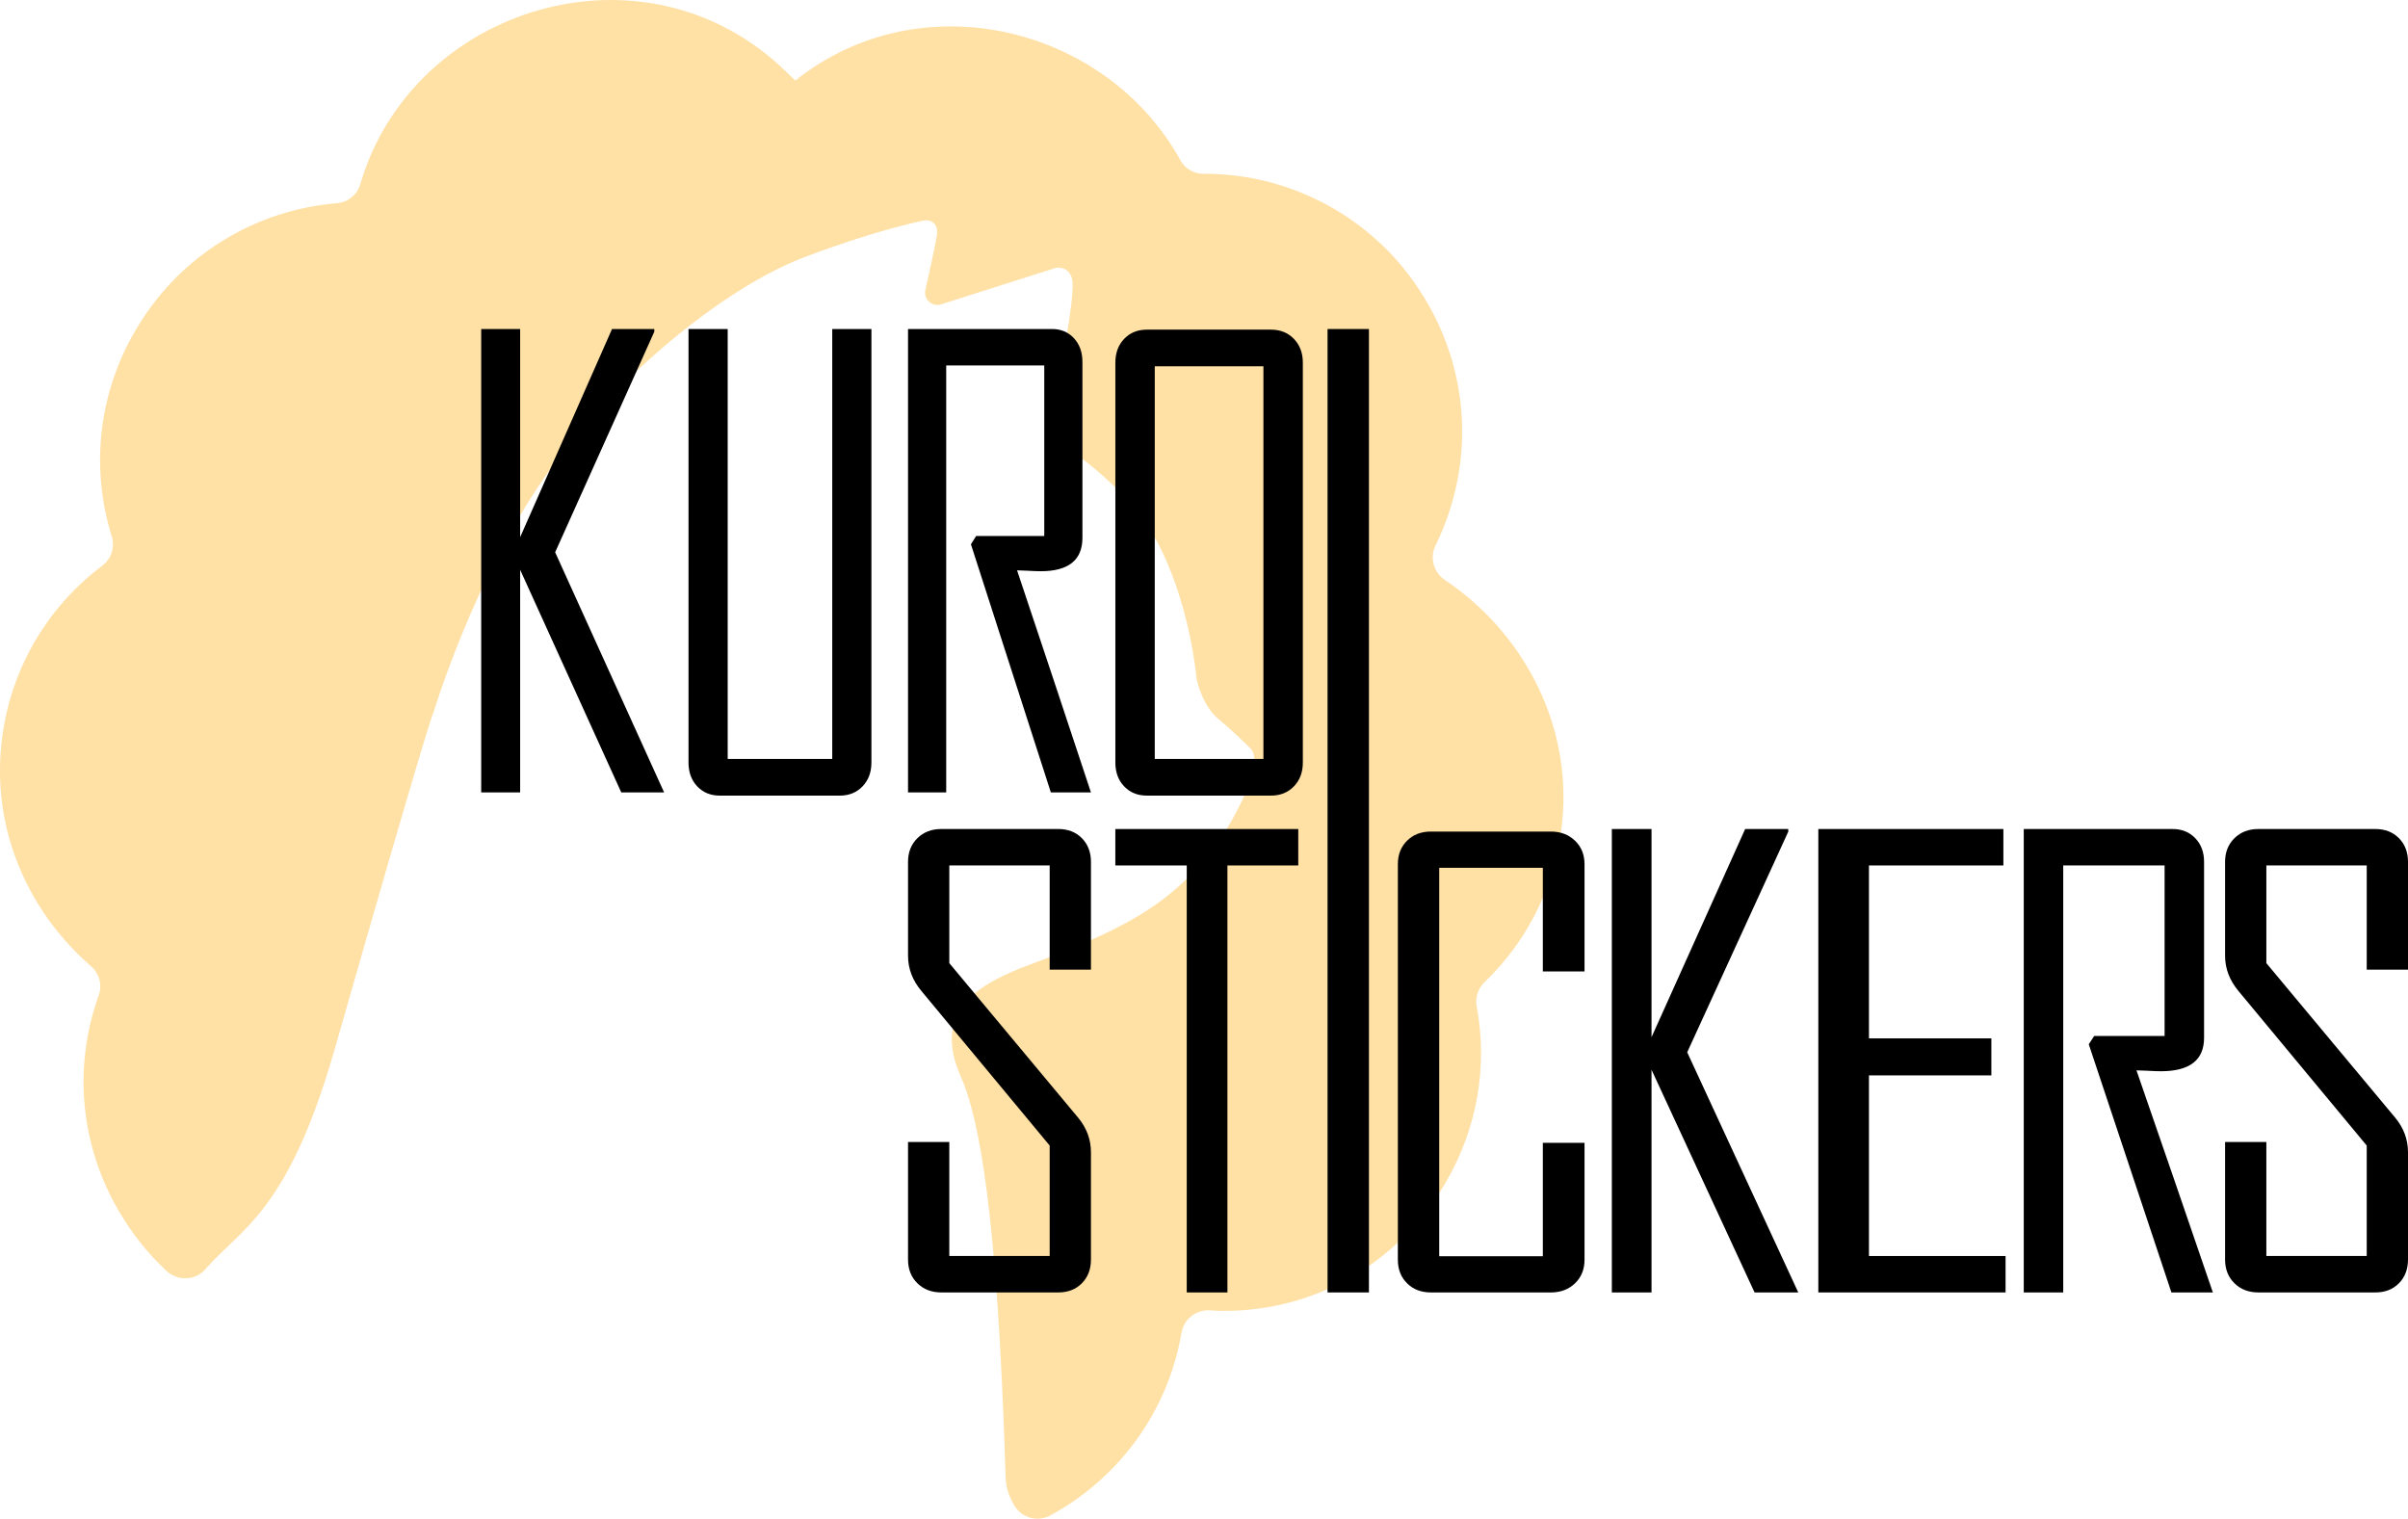 <?xml version="1.0" encoding="UTF-8"?>
<svg id="_Слой_2" data-name="Слой 2" xmlns="http://www.w3.org/2000/svg" viewBox="0 0 1706.53 1076.25">
  <defs>
    <style>
      .cls-1, .cls-2 {
        stroke-width: 0px;
      }

      .cls-2 {
        fill: #ffe0a5;
      }
    </style>
  </defs>
  <g id="_Слой_1-2" data-name="Слой 1">
    <g>
      <path class="cls-2" d="m1107.66,575.95c4.18-66.15-29.31-128.37-83.7-164.95-7.99-5.37-10.88-15.73-6.66-24.38l.21-.42c27.82-57.05,24.43-123.09-9.05-176.66-33.7-54.78-93.49-86.73-155.6-86.38-6.73.04-13.05-3.6-16.29-9.5-51.75-94.25-183.22-128.05-272.96-56.55-3.68-3.55-6.01-5.8-6.01-5.8C458-46.62,292.12,4.36,255.35,130.52c-2.19,7.5-8.79,12.88-16.58,13.51-56.56,4.56-109.45,35.71-140.32,86.09-28.31,45.51-34.89,99.88-19.22,150.1,2.37,7.6-.35,15.86-6.71,20.65C27.3,434.87.37,487.68,0,545.27c-.34,54.37,24.47,104.67,64.51,139.47,5.86,5.09,8.12,13.25,5.49,20.55-18.17,50.46-13.37,105.92,14.42,153.32,9.32,15.9,20.65,29.97,33.53,42.01,7.89,7.38,20.41,7.04,27.52-1.1,25.79-29.52,58.78-40.74,91.84-156.45,69.14-241.99,69.76-237.77,69.76-237.77,0,0,28.17-93.9,78.88-167.15,50.71-73.24,129.58-135.22,184.05-155.88,47.35-17.95,77.66-24.56,84.77-25.99,1.62-.32,3.29-.24,4.81.41,2.52,1.09,5.45,3.79,4.32,10.55-1.16,6.93-5.15,25.24-8.06,38.29-1.43,6.44,4.54,12.04,10.89,10.22l81.69-25.99s8.7-1.52,11.27,7.51c3.76,13.15-15.02,97.66-15.02,97.66,0,0-3.76,13.15,5.63,18.78,9.39,5.63,52.58,33.8,73.24,77,19.38,40.51,23.89,84.32,24.38,89.62l.17,1.11c.73,3.25,4.81,19.17,14.89,27.59,9.11,7.59,19.46,17.63,23.08,21.2,1.11,1.09,1.88,2.42,2.27,3.93.79,2.99,1.45,8.45-.94,15.85-3.76,11.61-18.78,45.41-41.32,67.95-22.54,22.54-45.07,39.44-116.44,65.73-35.46,13.07-49.13,26.6-53.22,39.9-5.32,17.32,2.21,34.04,4.39,38.98,13.05,29.6,26.13,96.65,31.83,282.99,0,8.87,2.95,15.94,6.54,21.81,5.21,8.49,16.38,11.34,25.14,6.6,47.92-25.98,83.22-72.65,93.02-129.51h0c1.69-9.79,10.6-16.61,20.51-15.85,4.09.31,7.43.45,9.74.37,65.05,0,123.74-34.02,156.99-91.01,22.53-38.61,29.84-82.5,21.97-124.66-1.17-6.27.89-12.84,5.5-17.25,32.53-31.13,52.66-73.56,55.6-120.09Z"/>
      <g>
        <polygon class="cls-1" points="1267.33 589.39 1267.33 587.51 1236.78 587.51 1170.42 735.03 1170.42 587.51 1142.3 587.51 1142.3 915.92 1170.42 915.92 1170.42 758.11 1243.45 915.92 1274.41 915.92 1195.71 745.73 1267.33 589.39"/>
        <path class="cls-1" d="m589.82,537.84h-74.11V233.17h-27.77v307.21c0,6.9,2.06,12.54,6.19,16.9,4.13,4.37,9.45,6.55,15.98,6.55h85.09c6.52,0,11.89-2.18,16.08-6.55,4.19-4.37,6.29-10,6.29-16.9V233.17h-27.77v304.67Z"/>
        <path class="cls-1" d="m728.96,404.51c3.76.21,6.62.31,8.56.31,19.72,0,29.59-7.9,29.59-23.71v-124.65c0-6.85-2.01-12.45-6.03-16.79-4.03-4.34-9.21-6.51-15.57-6.51h-102v328.41h27.06v-302.6h69.49v120.87h-48.27l-3.7,5.88,56.64,175.85h28.42c-17.39-52.6-34.84-105.06-52.36-157.39,1.69,0,4.41.1,8.18.31Z"/>
        <path class="cls-1" d="m900.8,233.61h-88.05c-6.57,0-11.93,2.18-16.08,6.54-4.16,4.36-6.23,9.99-6.23,16.88v283.37c0,6.9,2.07,12.52,6.23,16.88,4.15,4.36,9.51,6.54,16.08,6.54h88.05c6.57,0,11.96-2.18,16.18-6.54,4.22-4.36,6.33-9.98,6.33-16.88v-283.37c0-6.89-2.11-12.52-6.33-16.88-4.22-4.36-9.62-6.54-16.18-6.54Zm-5.43,304.26h-77v-278.31h77v278.31Z"/>
        <path class="cls-1" d="m1600.46,915.92h82.92c6.87,0,12.45-2.17,16.73-6.51,4.28-4.34,6.42-9.93,6.42-16.79v-75.97c0-9.09-3.02-17.27-9.05-24.55l-91.33-109.54v-69.25h71.13v73.87h29.25v-76.38c0-6.85-2.14-12.45-6.42-16.79-4.28-4.34-9.86-6.51-16.73-6.51h-82.92c-6.88,0-12.52,2.17-16.94,6.51-4.42,4.34-6.63,9.93-6.63,16.79v66.52c0,9.09,3.16,17.42,9.47,24.97l90.91,109.54v78.27h-71.13v-80.79h-29.25v83.31c0,6.86,2.21,12.45,6.63,16.79,4.42,4.34,10.06,6.51,16.94,6.51Z"/>
        <path class="cls-1" d="m667.08,915.92h82.92c6.87,0,12.45-2.17,16.73-6.51,4.28-4.34,6.42-9.93,6.42-16.79v-75.97c0-9.09-3.02-17.27-9.05-24.55l-91.33-109.54v-69.25h71.13v73.87h29.25v-76.38c0-6.85-2.14-12.45-6.42-16.79-4.28-4.34-9.86-6.51-16.73-6.51h-82.92c-6.88,0-12.52,2.17-16.94,6.51-4.42,4.34-6.63,9.93-6.63,16.79v66.52c0,9.09,3.16,17.42,9.47,24.97l90.91,109.54v78.27h-71.13v-80.79h-29.25v83.31c0,6.86,2.21,12.45,6.63,16.79,4.42,4.34,10.06,6.51,16.94,6.51Z"/>
        <polygon class="cls-1" points="790.43 613.32 841.04 613.32 841.04 915.92 869.87 915.92 869.87 613.32 920.07 613.32 920.07 587.51 790.43 587.51 790.43 613.32"/>
        <rect class="cls-1" x="940.82" y="233.17" width="29.33" height="682.75"/>
        <path class="cls-1" d="m1099.1,589.3h-85.03c-6.9,0-12.52,2.16-16.88,6.47-4.36,4.32-6.54,9.88-6.54,16.7v280.29c0,6.82,2.18,12.38,6.54,16.7,4.36,4.32,9.98,6.47,16.88,6.47h85.03c6.89,0,12.59-2.15,17.09-6.47,4.5-4.31,6.75-9.88,6.75-16.7v-82.85h-29.54v80.35h-73.43v-275.28h73.43v73.46h29.54v-75.97c0-6.82-2.25-12.38-6.75-16.7-4.5-4.31-10.2-6.47-17.09-6.47Z"/>
        <polygon class="cls-1" points="463.71 235.05 463.71 233.17 433.74 233.17 368.62 380.69 368.62 233.17 341.02 233.17 341.02 561.58 368.62 561.58 368.62 403.77 440.29 561.58 470.66 561.58 393.43 391.39 463.71 235.05"/>
        <polygon class="cls-1" points="1324.51 762.1 1411.26 762.1 1411.26 735.87 1324.51 735.87 1324.51 613.32 1419.78 613.32 1419.78 587.51 1288.63 587.51 1288.63 915.92 1421.33 915.92 1421.33 890.11 1324.51 890.11 1324.51 762.1"/>
        <path class="cls-1" d="m1522.57,758.85c3.89.21,6.84.31,8.85.31,20.39,0,30.59-7.9,30.59-23.71v-124.65c0-6.85-2.08-12.45-6.24-16.79-4.16-4.34-9.53-6.51-16.1-6.51h-105.45v328.41h27.97v-302.6h71.84v120.87h-49.91l-3.82,5.88,58.56,175.85h29.38c-17.98-52.6-36.02-105.06-54.14-157.39,1.74,0,4.56.1,8.45.31Z"/>
      </g>
    </g>
  </g>
</svg>
